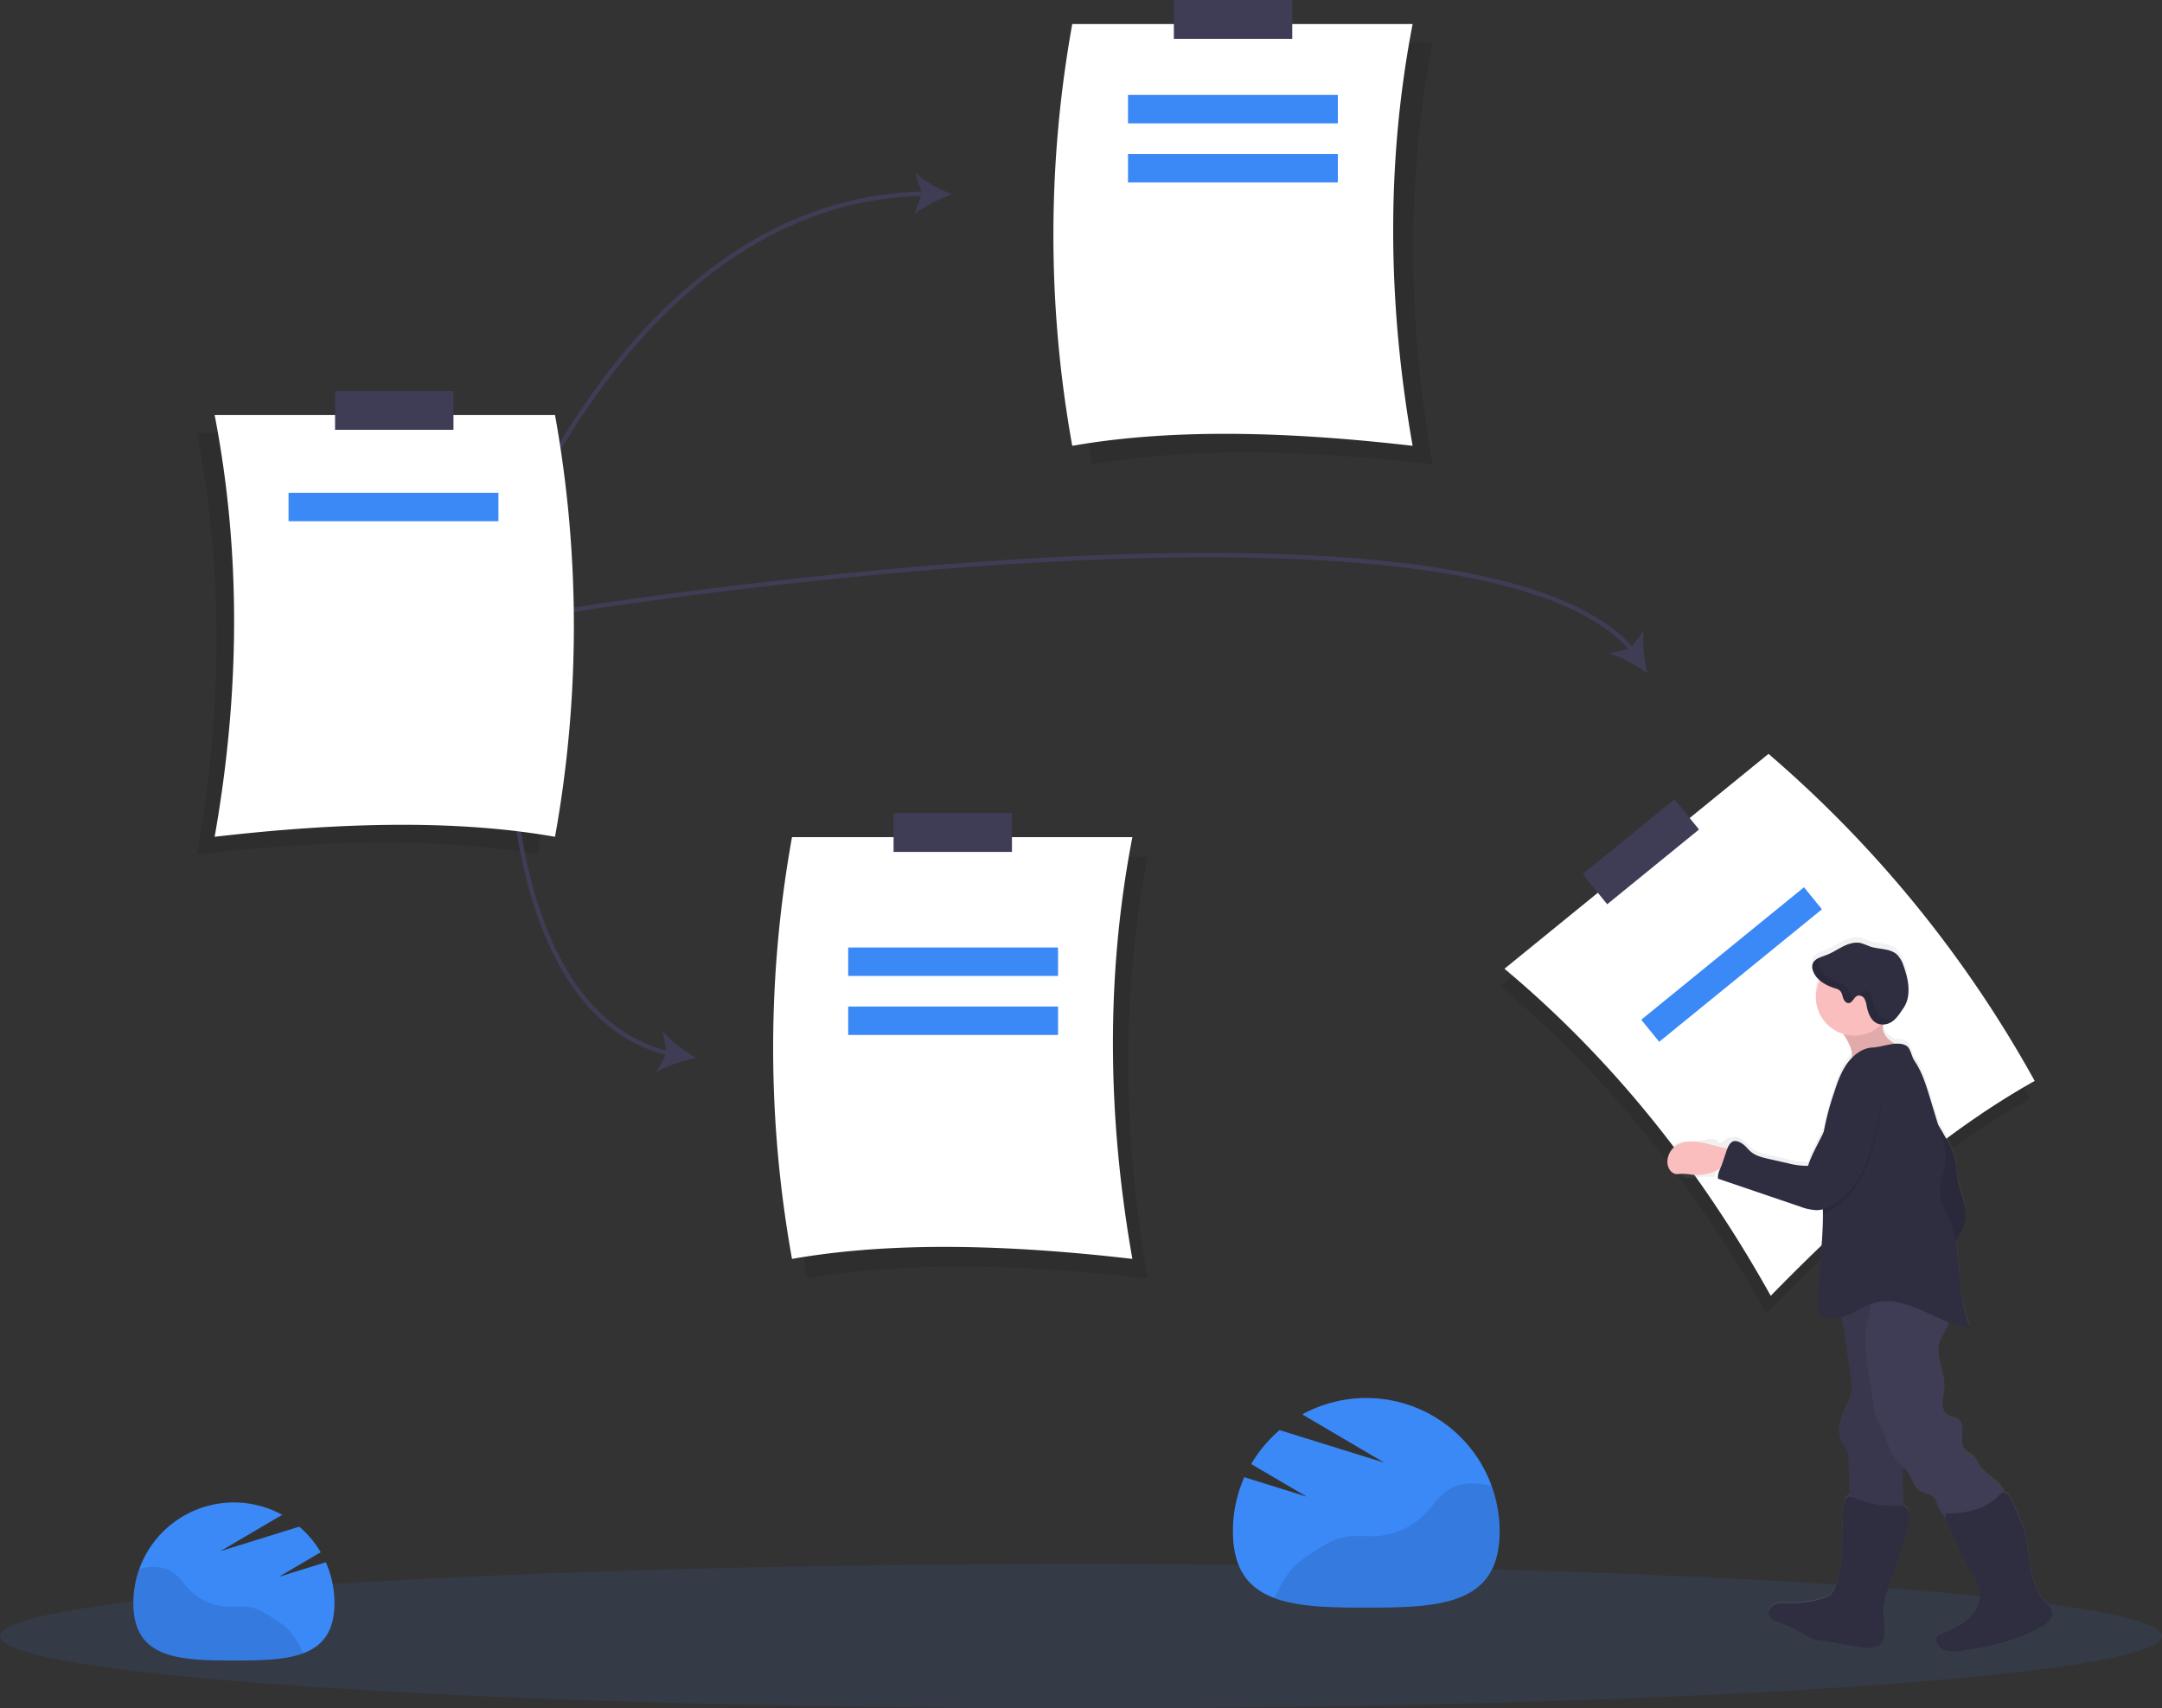 <svg id="ff6c2c6f-bb99-48ca-bf0f-ae1c98c215e0" xmlns="http://www.w3.org/2000/svg" xmlns:xlink="http://www.w3.org/1999/xlink" viewBox="0 0 989 781.43"><rect x="0" y="0" width="989" height="781.43" fill="#333333" stroke="none"/><defs><linearGradient id="linear-gradient" x1="960.21" y1="-39.49" x2="960.21" y2="288.98" gradientTransform="matrix(1, -0.04, -0.04, -1, -104.85, 756.34)" gradientUnits="userSpaceOnUse"><stop offset="0" stop-color="gray" stop-opacity="0.25"/><stop offset="0.54" stop-color="gray" stop-opacity="0.12"/><stop offset="1" stop-color="gray" stop-opacity="0.1"/></linearGradient></defs><title>illustration--docs</title><path d="M245.82,197.94H90.12c12.12,62.82,11.59,127.2,0,192.93,57.13-6.61,110.11-8,155.7,0A543.76,543.76,0,0,0,245.82,197.94Z" style="opacity:0.1;isolation:isolate"/><path d="M499.63,212.43c45.59-8,98.57-6.61,155.7,0-11.59-65.73-12.12-130.11,0-192.93H499.63A543.3,543.3,0,0,0,499.63,212.43Z" style="opacity:0.1;isolation:isolate"/><path d="M490.5,203.94c45.59-8,98.57-6.61,155.7,0-11.59-65.73-12.12-130.11,0-192.93H490.5A543.76,543.76,0,0,0,490.5,203.94Z" style="fill:#fff"/><rect x="536.98" width="54.16" height="17.77" style="fill:#3f3d56"/><path d="M369.3,584.87c45.59-8,98.57-6.61,155.7,0-11.59-65.73-12.12-130.11,0-192.93H369.3A543.76,543.76,0,0,0,369.3,584.87Z" style="opacity:0.1;isolation:isolate"/><path d="M362.3,575.87c45.59-8,98.57-6.61,155.7,0-11.59-65.73-12.12-130.11,0-192.93H362.3A543.76,543.76,0,0,0,362.3,575.87Z" style="fill:#fff"/><rect x="408.76" y="371.93" width="54.16" height="17.77" style="fill:#3f3d56"/><path d="M228.5,260.94S288.89,90.13,423.43,88.62" style="fill:none;stroke:#3f3d56;stroke-miterlimit:10;stroke-width:2px"/><path d="M435.5,88.94c-5.73,2-12.85,5.41-17.31,9.12l3.66-9.43L418.63,79C422.91,83,429.87,86.72,435.5,88.94Z" style="fill:#3f3d56"/><path d="M233.5,325.94S228,463.38,306.56,482.09" style="fill:none;stroke:#3f3d56;stroke-miterlimit:10;stroke-width:2px"/><path d="M318.5,483.94c-5.95,1.16-13.48,3.57-18.41,6.62l4.93-8.83-1.86-9.94C306.86,476.25,313.23,480.94,318.5,483.94Z" style="fill:#3f3d56"/><path d="M249.5,280.94S674.12,210.16,747,297.72" style="fill:none;stroke:#3f3d56;stroke-miterlimit:10;stroke-width:2px"/><path d="M753.5,307.94c-4.9-3.57-11.79-7.46-17.37-9l9.82-2.39,6-8.13C751.22,294.18,752.12,302,753.5,307.94Z" style="fill:#3f3d56"/><g style="opacity:0.1"><ellipse cx="494.5" cy="748.43" rx="494.5" ry="33" style="fill:#3b88f7"/></g><path d="M928.76,502.46c-40.39,22.6-80.61,57.11-120.74,98.3-32.52-58.28-72.74-108.54-121.81-149.61L807,352.85A543.88,543.88,0,0,1,928.76,502.46Z" style="opacity:0.1;isolation:isolate"/><path d="M930.76,494.46c-40.39,22.6-80.61,57.11-120.74,98.3-32.52-58.28-72.74-108.54-121.81-149.61L809,344.85A543.88,543.88,0,0,1,930.76,494.46Z" style="fill:#fff"/><rect x="723.52" y="380.77" width="54.16" height="17.77" transform="translate(-77.5 561.37) rotate(-39.15)" style="fill:#3f3d56"/><rect x="744.12" y="434.71" width="96" height="13" transform="translate(-100.73 599.16) rotate(-39.15)" style="fill:#3b88f7"/><path d="M938.65,735.72a9.82,9.82,0,0,0-2.17-2.42c-4.37-4.12-6.4-10.19-7.48-16.12s-1.39-12-3.12-17.82a58.74,58.74,0,0,0-3.52-8.67c-1-2.13-2.26-6.33-4.09-7.82a2.82,2.82,0,0,0-1.26-.62,14.61,14.61,0,0,0-3.62-4.81c-2.86-2.59-6.35-4.65-8.26-8a17.59,17.59,0,0,0-1.93-3.3c-1.29-1.42-3.33-2-4.52-3.5-1.55-1.94-1.2-4.71-1-7.19s0-5.43-2.14-6.72c-1.28-.79-2.93-.72-4.26-1.41-2-1-2.79-3.53-2.75-5.78s.74-4.44.92-6.68c.56-7.16-4.16-14.28-2.34-21.22.69-2.63,2.27-4.92,3.44-7.36a16.74,16.74,0,0,0,1-2.54,35.18,35.18,0,0,0,9.74,2.34c-5.51-12.35-4.11-26.72-6.68-40l.33-.46a20.77,20.77,0,0,0,4.22-11.85c0-5-2.31-9.57-3.35-14.4-.89-4.12-.85-8.41-2-12.46a38,38,0,0,0-3.16-7.22q-1.87-3.47-3.93-6.82-1.92-6.36-3.85-12.72c-1.8-6-3.65-12-7.15-17.14-1.28-1.89-1.67-5.7-3.64-6.85a8.84,8.84,0,0,0-5.2-.9c-2.78-1.56-5.22-3.81-5.57-6.89a6.42,6.42,0,0,1,.2-2h.34c4.4-.41,6.63-4.29,8.92-7.68,3.7-5.51,2.29-12.95,0-19.21a13.1,13.1,0,0,0-3-5.29c-3.21-3-8.29-2.33-12.43-3.78a39.85,39.85,0,0,0-4.11-1.55c-2.75-.65-5.63.25-8.15,1.52s-4.87,2.91-7.51,3.92-5.9,1.79-6.55,4.5a5,5,0,0,0,.22,2.73,10.26,10.26,0,0,0,3.09,4.45,17.82,17.82,0,0,0,8.26,23.81,17.22,17.22,0,0,0,2.61,1c.76,1.21,1.47,2.45,2.12,3.73,1.16,2.24,2.14,4.88,1.74,7.28a23.37,23.37,0,0,0-2,2.44c-2.87,4-4.5,8.7-6,13.37a140.94,140.94,0,0,0-4.83,18.28c-2.44,5.18-5.42,10.14-7.19,15.59a35,35,0,0,1-9.38-1.25l-8.44-1.92c-2.94-.66-6-1.39-8.3-3.32-1.22-1-2.17-2.33-3.41-3.33s-3.73-2.15-5.09-1.33a4,4,0,0,0-.69.53c-1.24-2.51-4.28,3.89-5.72,1.52-2.06-3.41-9.29.54-13.19-.1a9.25,9.25,0,0,0-6.79,1.57c-2.28,1.63-3.71,5-2,7.28a12.51,12.51,0,0,0,1.39,1.43,28.91,28.91,0,0,1,3.09,4.28c3.08,4.43,10.17.52,15.55,1.54-.12.34,3.77-8.09,3.65-7.74-.71,2.07-2.22,4.59-1.84,6.75l37.54,12.85a22.84,22.84,0,0,0,7.56,1.66,12.66,12.66,0,0,0,3-.39v2c.1,13.19-2,26.3-2.39,39.48-.07,2.4,0,5,1.52,6.88,1.7,2.06,4.72,2.46,7.35,2a16.65,16.65,0,0,0,1.86-.41,69.19,69.19,0,0,1,1.92,10.1l2.49,17.76a27.09,27.09,0,0,1,.39,5.54c-.29,4.18-2.5,7.94-4.1,11.81s-2.55,8.49-.45,12.11c.66,1.12,1.57,2.08,2.16,3.24a13.11,13.11,0,0,1,1,5.67q.22,8.1.44,16.18a1.92,1.92,0,0,0-1.26.26c-2.08,1.61-1.85,9.33-2,11.72-.16,4,0,8.08-.22,12.12A72.32,72.32,0,0,1,840,724.11a10.29,10.29,0,0,1-2.29,4.61,9.86,9.86,0,0,1-4.07,2.11,46.48,46.48,0,0,1-15.41,2.09c-2.11-.06-4.31-.27-6.27.54s-3.54,3-2.83,5c.61,1.68,2.46,2.48,4.13,3.11a66.43,66.43,0,0,1,11,5,30.23,30.23,0,0,0,4.25,2.42,22.08,22.08,0,0,0,4.38,1.08l17.73,3c3.63.63,8,1,10.31-2,1.25-1.62,1.43-3.82,1.37-5.87-.1-4-.9-8.08-.38-12.07a37,37,0,0,1,1.86-6.94l5.3-15.47c1.78-5.27,3.58-10.58,4.27-16.1.25-2,.23-4.27-1.3-5.53a3.69,3.69,0,0,0-1.32-.68c-.06-4.82-.69-9.64-.42-14.46.07-1.21.19-2.41.29-3.61a17.21,17.21,0,0,1,2.47,2.92c1.71,2.67,2.34,6.21,4.95,8,2.22,1.51,5.51,1.44,7.07,3.64a10.14,10.14,0,0,1,1.12,2.7,19.4,19.4,0,0,0,4,6.36,32.8,32.8,0,0,0,2.47,6.34l4.4,9.3a108.23,108.23,0,0,0,5,9.77,27.72,27.72,0,0,1,3.35,6.46c1.41,4.95-.89,10.37-4.53,14s-8.44,5.73-13.17,7.68a3.52,3.52,0,0,0-1.34.8,2.57,2.57,0,0,0-.61,1.74c0,2.31,1.9,4.28,4.08,5a15.59,15.59,0,0,0,6.83.25c12.78-1.55,25.52-4.68,36.82-10.88A13.23,13.23,0,0,0,937.9,741,5.13,5.13,0,0,0,938.65,735.72Z" style="fill:url(#linear-gradient)"/><path d="M884.64,511.5q3.2,4.9,6,10.06a37.48,37.48,0,0,1,3.16,7.16c1.16,4,1.13,8.27,2,12.36,1,4.8,3.34,9.38,3.34,14.29a20.57,20.57,0,0,1-4.22,11.76,56.32,56.32,0,0,1-8.82,9.11A187.62,187.62,0,0,1,873.62,515c-.1-2.91-.12-5.9.94-8.61.65-1.69,3.77-6.35,5.78-4.52.73.67.92,3.68,1.37,4.69A37.43,37.43,0,0,0,884.64,511.5Z" style="fill:#2f2e41"/><path d="M884.64,511.5q3.2,4.9,6,10.06a37.48,37.48,0,0,1,3.16,7.16c1.16,4,1.13,8.27,2,12.36,1,4.8,3.34,9.38,3.34,14.29a20.57,20.57,0,0,1-4.22,11.76,56.32,56.32,0,0,1-8.82,9.11A187.62,187.62,0,0,1,873.62,515c-.1-2.91-.12-5.9.94-8.61.65-1.69,3.77-6.35,5.78-4.52.73.67.92,3.68,1.37,4.69A37.43,37.43,0,0,0,884.64,511.5Z" style="opacity:0.1;isolation:isolate"/><path d="M777.29,522.42c-3.91-.64-8.25-.33-11.29,2.21a9.34,9.34,0,0,0-3.24,6.16c-.26,2.78,1.35,6.06,4.13,6.28a13.35,13.35,0,0,0,2-.13,29.65,29.65,0,0,1,5.24.43A21.38,21.38,0,0,0,792.36,530c2.39-3-.76-4.29-3.58-4.89C784.92,524.3,781.15,523.06,777.29,522.42Z" style="fill:#fbbebe"/><path d="M844.17,612.72l2.48,17.62a26.7,26.7,0,0,1,.38,5.5c-.29,4.15-2.5,7.88-4.09,11.72s-2.56,8.43-.45,12c.65,1.11,1.56,2.06,2.15,3.21a13,13,0,0,1,1,5.64l.68,25a157.32,157.32,0,0,0,23.18-.12,1.28,1.28,0,0,0,.84-.27,1.32,1.32,0,0,0,.29-.9c.34-5.85-.68-11.71-.35-17.56.12-2.14.42-4.28.46-6.42.12-8.71-4.18-17.24-2.88-25.86a57,57,0,0,1,1.6-6.43c4.11-15,3.24-30.76,2.33-46.24a1.07,1.07,0,0,0-.2-.71,1.24,1.24,0,0,0-.54-.29,28.48,28.48,0,0,0-25.78,4.91c-1.09.88-3.84,1.72-4.56,2.77-1,1.47.31,2.92.89,4.48A56.85,56.85,0,0,1,844.17,612.72Z" style="fill:#3f3d56"/><path d="M844.17,612.72l2.48,17.62a26.7,26.7,0,0,1,.38,5.5c-.29,4.15-2.5,7.88-4.09,11.72s-2.56,8.43-.45,12c.65,1.11,1.56,2.06,2.15,3.21a13,13,0,0,1,1,5.64l.68,25a157.32,157.32,0,0,0,23.18-.12,1.28,1.28,0,0,0,.84-.27,1.32,1.32,0,0,0,.29-.9c.34-5.85-.68-11.71-.35-17.56.12-2.14.42-4.28.46-6.42.12-8.71-4.18-17.24-2.88-25.86a57,57,0,0,1,1.6-6.43c4.11-15,3.24-30.76,2.33-46.24a1.07,1.07,0,0,0-.2-.71,1.24,1.24,0,0,0-.54-.29,28.48,28.48,0,0,0-25.78,4.91c-1.09.88-3.84,1.72-4.56,2.77-1,1.47.31,2.92.89,4.48A56.85,56.85,0,0,1,844.17,612.72Z" style="opacity:0.1;isolation:isolate"/><path d="M890.5,607.43c-1.17,2.43-2.74,4.7-3.44,7.31-1.82,6.89,2.89,14,2.33,21.06-.18,2.22-.87,4.4-.92,6.63s.77,4.7,2.75,5.73c1.33.69,3,.62,4.25,1.4,2.11,1.28,2.35,4.22,2.14,6.67s-.56,5.21,1,7.14c1.19,1.49,3.23,2.06,4.51,3.47a17.35,17.35,0,0,1,1.93,3.27c1.91,3.33,5.4,5.38,8.26,7.94s5.28,6.47,4,10.09c-.94,2.67-3.58,4.3-6.12,5.56a64.9,64.9,0,0,1-14.57,5.14,3.37,3.37,0,0,1-1.67.09,3.67,3.67,0,0,1-1.46-1c-3-2.88-6-5.91-7.36-9.81a10.15,10.15,0,0,0-1.12-2.68c-1.56-2.18-4.85-2.11-7.07-3.61-2.6-1.77-3.23-5.29-4.93-7.94s-4.19-4.22-6-6.56c-3.06-3.88-3.81-9.06-6-13.49a62.76,62.76,0,0,1-2.86-5.6,30.27,30.27,0,0,1-1.37-7.24c-1.41-11.67-5-23.44-2.74-35,.5-2.55,1.27-5,1.59-7.62.55-4.54-.32-9.17.35-13.7a3.73,3.73,0,0,1,1.51-2.9,3.94,3.94,0,0,1,1.72-.36,118.6,118.6,0,0,1,17.78.4c3,.3,6.36.91,8.16,3.35,1.53,2.1,1.45,4.92,1.94,7.47.61,3.13,2.2,4.85,3.87,7.31S891.77,604.89,890.5,607.43Z" style="fill:#3f3d56"/><path d="M867.5,688.72c1.58,0,3.33-.1,4.55.91,1.52,1.24,1.54,3.53,1.3,5.48-.7,5.48-2.49,10.75-4.28,16l-5.32,15.6a37.31,37.31,0,0,0-1.86,6.89c-.52,4,.28,8,.38,12,0,2-.13,4.22-1.38,5.82-2.26,2.91-6.67,2.57-10.3,2l-17.71-3a20.78,20.78,0,0,1-4.38-1.08,28.19,28.19,0,0,1-4.25-2.39,65.26,65.26,0,0,0-11-5c-1.66-.63-3.52-1.42-4.12-3.09-.71-2,.87-4.19,2.83-5s4.15-.6,6.27-.53a46.72,46.72,0,0,0,15.4-2.09,9.79,9.79,0,0,0,4.06-2.09,10.15,10.15,0,0,0,2.29-4.57,70,70,0,0,0,2.68-16c.21-4,.07-8,.23-12,.1-2.38-.13-10,2-11.63,1.59-1.22,8.13,2.14,10.28,2.64A50,50,0,0,0,867.5,688.72Z" style="fill:#2f2e41"/><path d="M925.81,699.81c1.73,5.74,2,11.79,3.12,17.68s3.1,11.91,7.47,16a9.55,9.55,0,0,1,2.17,2.4,5.07,5.07,0,0,1-.75,5.23,13.24,13.24,0,0,1-4.39,3.36c-11.29,6.17-24,9.27-36.81,10.81a15.4,15.4,0,0,1-6.82-.24c-2.18-.74-4.11-2.7-4.07-5a2.51,2.51,0,0,1,.6-1.72,3.64,3.64,0,0,1,1.35-.8c4.72-1.93,9.51-4,13.16-7.62s5.94-9,4.53-13.86a26.83,26.83,0,0,0-3.35-6.41,107,107,0,0,1-5-9.7l-4.4-9.23c-1.29-2.7-2.59-5.48-2.81-8.46a40.42,40.42,0,0,0,16.22-2.6,25.11,25.11,0,0,0,6.67-4c1.7-1.42,3.25-4.07,5.54-2.21,1.84,1.48,3,5.64,4.08,7.76A57.9,57.9,0,0,1,925.81,699.81Z" style="fill:#2f2e41"/><path d="M861.33,470.63c.44,3.83,4.16,6.37,7.71,7.88l-22.47,7.21c1.45-2.78.28-6.17-1.16-9a50.39,50.39,0,0,0-4-6.4c-.22-.32-.47-.71-.31-1.06a1.1,1.1,0,0,1,.63-.49c4.62-2.06,9.38-4.19,14.43-4.94,1.46-.22,4.22-.8,5.31.68S861.12,468.86,861.33,470.63Z" style="fill:#fbbebe"/><path d="M861.33,470.63c.44,3.83,4.16,6.37,7.71,7.88l-22.47,7.21c1.45-2.78.28-6.17-1.16-9a50.39,50.39,0,0,0-4-6.4c-.22-.32-.47-.71-.31-1.06a1.1,1.1,0,0,1,.63-.49c4.62-2.06,9.38-4.19,14.43-4.94,1.46-.22,4.22-.8,5.31.68S861.12,468.86,861.33,470.63Z" style="opacity:0.1;isolation:isolate"/><circle cx="848.27" cy="456.12" r="17.62" style="fill:#fbbebe"/><path d="M833,601.12c1.71,2,4.72,2.44,7.35,2,6.15-1,11.18-5.53,17.2-7.17,7.38-2,15.19.58,22.16,3.72s13.9,7,21.52,7.55c-6.89-15.36-2.95-33.85-9.54-49.34-1.61-3.79-3.86-7.44-4.22-11.54-.45-5.09,2.09-10,2.48-15.06.36-4.51-1-9-2.3-13.29q-2.41-7.92-4.82-15.85c-1.8-5.91-3.65-11.91-7.14-17-1.29-1.87-1.68-5.65-3.64-6.79-4.28-2.47-10.77.65-15.41.82s-8.87,3.47-11.58,7.19c-2.87,4-4.5,8.64-6,13.28a126.14,126.14,0,0,0-5.33,21.23c-.15,1.08-.28,2.16-.38,3.25-1,10.27.46,20.6.54,30.91v.07c.1,13.09-2,26.1-2.39,39.18C831.5,596.72,831.5,599.29,833,601.12Z" style="fill:#2f2e41"/><path d="M833.92,555c3.45-.87,6.57-3.1,9.25-5.53a38.67,38.67,0,0,0,6.14-7,50.12,50.12,0,0,0,5.29-11.17,129.21,129.21,0,0,0,7-32.27c.26-3,.34-6.21-1.45-8.59a7.24,7.24,0,0,0-8.75-2.13c-2.36,1.16-3.89,3.49-5.31,5.71-2.81,4.43-5.64,8.9-7.45,13.82-.8,2.18-1.39,4.43-2.17,6.62a63.28,63.28,0,0,1-2.74,6.33c-.15,1.08-.28,2.16-.38,3.25C832.42,534.4,833.84,544.72,833.92,555Z" style="opacity:0.1;isolation:isolate"/><path d="M860.1,488.63c1.79,2.38,1.71,5.63,1.46,8.59a129.38,129.38,0,0,1-7,32.28,49.41,49.41,0,0,1-5.29,11.16,38.67,38.67,0,0,1-6.14,7c-3.4,3.11-7.54,5.87-12.15,5.92a23.39,23.39,0,0,1-7.56-1.65l-37.51-12.75c-.38-2.14,1.13-4.63,1.84-6.69l2-5.94c.57-1.64,1.23-3.4,2.72-4.29s3.85.33,5.09,1.31,2.18,2.3,3.4,3.31c2.31,1.92,5.36,2.63,8.3,3.29l8.43,1.9a35.38,35.38,0,0,0,9.38,1.24c2.35-7.17,6.82-13.5,9.35-20.61.78-2.19,1.37-4.44,2.18-6.61,1.8-4.93,4.64-9.4,7.45-13.82,1.41-2.23,2.94-4.56,5.31-5.71A7.21,7.21,0,0,1,860.1,488.63Z" style="fill:#2f2e41"/><path d="M853.89,460.09a9.13,9.13,0,0,0-1.06-3.3,2.79,2.79,0,0,0-3-1.32c-1.76.55-2.35,3.28-4.19,3.37-1.24.06-2.13-1.2-2.52-2.39s-.6-2.52-1.53-3.36a5.7,5.7,0,0,0-2.18-1c-4.27-1.35-8.68-3.85-10.1-8.1a4.91,4.91,0,0,1-.23-2.71c.65-2.69,4-3.49,6.55-4.47s5-2.63,7.5-3.88,5.4-2.16,8.15-1.52a42.23,42.23,0,0,1,4.11,1.54c4.14,1.43,9.21.76,12.42,3.75a13,13,0,0,1,3,5.25c2.24,6.21,3.66,13.59,0,19.06-2.29,3.37-4.51,7.22-8.91,7.62C856.73,469.08,854.7,464.41,853.89,460.09Z" style="fill:#2f2e41"/><g style="opacity:0.1"><path d="M846.07,454.33c-.39-1.18-.6-2.52-1.52-3.36a5.7,5.7,0,0,0-2.18-1c-4.28-1.35-8.68-3.85-10.11-8.1a4.91,4.91,0,0,1-.22-2.71,3.45,3.45,0,0,1,.53-1.19c-1.63.71-3.05,1.65-3.45,3.31a4.91,4.91,0,0,0,.23,2.71c1.42,4.25,5.83,6.75,10.1,8.1a5.7,5.7,0,0,1,2.18,1c.93.84,1.13,2.18,1.53,3.36s1.28,2.45,2.52,2.39,1.84-1.19,2.63-2.15C847.22,456.56,846.43,455.42,846.07,454.33Z"/><path d="M864.79,466.49c-5.14.47-7.17-4.2-8-8.52a8.68,8.68,0,0,0-1-3.29,2.81,2.81,0,0,0-3-1.33c-.95.3-1.56,1.24-2.21,2a3,3,0,0,1,2.26,1.39,9.13,9.13,0,0,1,1.06,3.3c.81,4.32,2.84,9,8,8.52a8.21,8.21,0,0,0,5.28-2.73A7.33,7.33,0,0,1,864.79,466.49Z"/></g><path d="M253.89,382.78c-45.58-8-98.57-6.6-155.7,0,11.59-65.72,12.13-130.1,0-192.93h155.7A543.76,543.76,0,0,1,253.89,382.78Z" style="fill:#fff"/><rect x="153.28" y="178.85" width="54.16" height="17.77" style="fill:#3f3d56"/><rect x="388" y="433.43" width="96" height="13" style="fill:#3b88f7"/><rect x="388" y="460.43" width="96" height="13" style="fill:#3b88f7"/><rect x="516" y="43.43" width="96" height="13" style="fill:#3b88f7"/><rect x="516" y="70.43" width="96" height="13" style="fill:#3b88f7"/><rect x="132" y="225.43" width="96" height="13" style="fill:#3b88f7"/><path d="M127.56,721.31l19.14-11.25a46.09,46.09,0,0,0-9.79-11.71L100.8,709.58l28.3-16.64A46,46,0,0,0,61,733.29c0,25.41,20.59,26.29,46,26.29s46-.88,46-26.29a45.76,45.76,0,0,0-3.95-18.66Z" style="fill:#3b88f7"/><path d="M132.43,746a36,36,0,0,0-6.78-5.33c-3.48-2.31-7.07-4.66-11.17-5.45-3.6-.68-7.31-.1-11-.31a25.71,25.71,0,0,1-16.81-7.7c-2.61-2.71-4.67-6-7.81-8.09-3.39-2.23-7.69-2.71-11.71-2.15a29.07,29.07,0,0,0-3.46.71A45.58,45.58,0,0,0,61,733.29c0,25.41,20.59,26.29,46,26.29,12.33,0,23.52-.21,31.78-3.33l-1.35-2.53A36,36,0,0,0,132.43,746Z" style="opacity:0.1;isolation:isolate"/><path d="M597.74,684.62l-25.39-14.9a61.17,61.17,0,0,1,13-15.53l47.89,14.89L595.71,647A61,61,0,0,1,686,700.53c0,33.69-27.31,34.85-61,34.85s-61-1.16-61-34.85a60.75,60.75,0,0,1,5.21-24.81Z" style="fill:#3b88f7"/><path d="M591.27,717.37a48.45,48.45,0,0,1,9-7.07c4.61-3,9.38-6.18,14.81-7.22,4.77-.91,9.69-.14,14.54-.42a34,34,0,0,0,22.3-10.21c3.46-3.59,6.19-8,10.36-10.73,4.49-3,10.19-3.58,15.52-2.85a42.12,42.12,0,0,1,4.6.94,60.85,60.85,0,0,1,3.6,20.7c0,33.69-27.31,34.85-61,34.85-16.35,0-31.19-.27-42.15-4.4l1.83-3.42A48.15,48.15,0,0,1,591.27,717.37Z" style="opacity:0.1;isolation:isolate"/></svg>